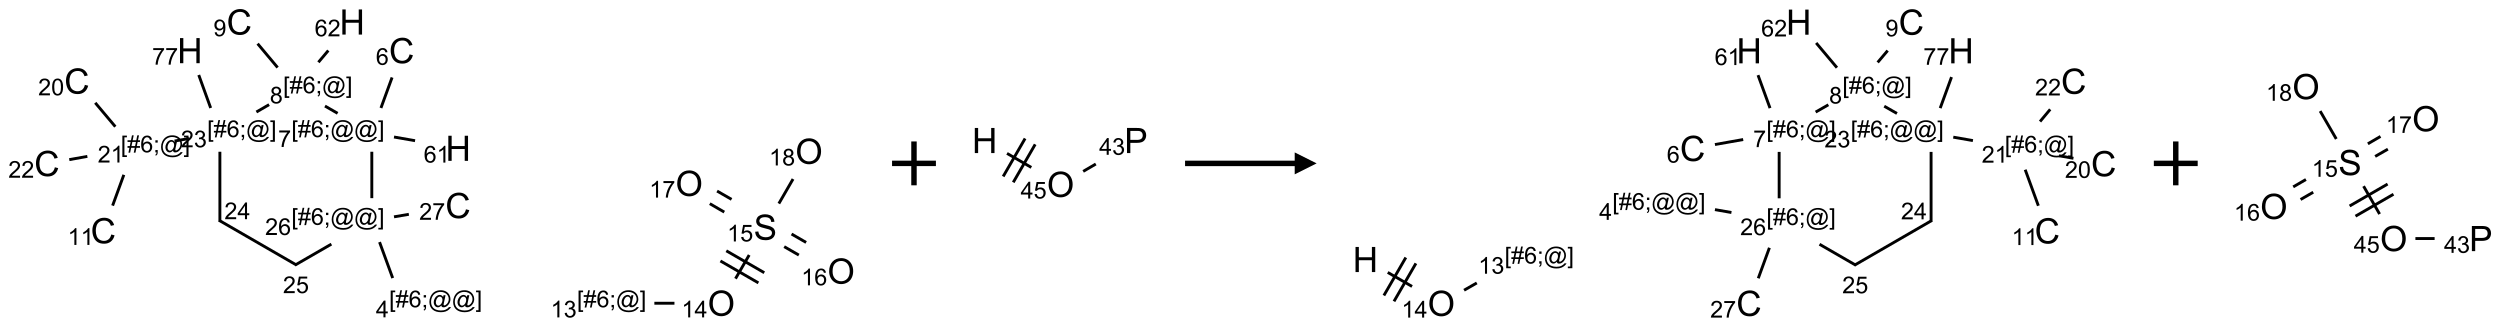 <?xml version="1.0" encoding="UTF-8"?>
<svg xmlns="http://www.w3.org/2000/svg" xmlns:xlink="http://www.w3.org/1999/xlink" width="1140" height="149" viewBox="0 0 1140 149">
<defs>
<g>
<g id="glyph-0-0">
<path d="M 2 0 L 2 -10 L 10 -10 L 10 0 Z M 2.25 -0.25 L 9.75 -0.25 L 9.75 -9.75 L 2.25 -9.75 Z M 2.25 -0.25 "/>
</g>
<g id="glyph-0-1">
<path d="M 9.406 -4.016 L 10.922 -3.633 C 10.605 -2.387 10.031 -1.438 9.207 -0.785 C 8.383 -0.133 7.371 0.195 6.18 0.195 C 4.945 0.195 3.941 -0.055 3.168 -0.559 C 2.395 -1.062 1.805 -1.789 1.402 -2.742 C 1 -3.695 0.797 -4.719 0.797 -5.812 C 0.797 -7.004 1.023 -8.047 1.48 -8.934 C 1.938 -9.82 2.586 -10.496 3.426 -10.957 C 4.266 -11.418 5.191 -11.648 6.203 -11.648 C 7.348 -11.648 8.312 -11.355 9.094 -10.773 C 9.875 -10.191 10.418 -9.371 10.727 -8.312 L 9.234 -7.961 C 8.969 -8.793 8.582 -9.402 8.078 -9.781 C 7.574 -10.16 6.938 -10.352 6.172 -10.352 C 5.293 -10.352 4.555 -10.141 3.965 -9.719 C 3.375 -9.297 2.957 -8.73 2.719 -8.02 C 2.48 -7.309 2.359 -6.574 2.359 -5.82 C 2.359 -4.848 2.5 -3.996 2.785 -3.27 C 3.07 -2.543 3.512 -2 4.109 -1.641 C 4.707 -1.281 5.355 -1.102 6.055 -1.102 C 6.902 -1.102 7.621 -1.348 8.211 -1.836 C 8.801 -2.324 9.199 -3.051 9.406 -4.016 Z M 9.406 -4.016 "/>
</g>
<g id="glyph-0-2">
<path d="M 1.281 0 L 1.281 -11.453 L 2.797 -11.453 L 2.797 -6.75 L 8.75 -6.75 L 8.75 -11.453 L 10.266 -11.453 L 10.266 0 L 8.75 0 L 8.75 -5.398 L 2.797 -5.398 L 2.797 0 Z M 1.281 0 "/>
</g>
<g id="glyph-0-3">
<path d="M 0.773 -5.578 C 0.773 -7.48 1.285 -8.969 2.305 -10.043 C 3.324 -11.117 4.645 -11.656 6.258 -11.656 C 7.316 -11.656 8.27 -11.402 9.117 -10.898 C 9.965 -10.395 10.613 -9.688 11.059 -8.785 C 11.504 -7.883 11.727 -6.855 11.727 -5.711 C 11.727 -4.551 11.492 -3.512 11.023 -2.594 C 10.555 -1.676 9.891 -0.984 9.031 -0.512 C 8.172 -0.039 7.246 0.195 6.25 0.195 C 5.172 0.195 4.207 -0.066 3.359 -0.586 C 2.512 -1.105 1.867 -1.816 1.43 -2.719 C 0.992 -3.621 0.773 -4.574 0.773 -5.578 Z M 2.336 -5.555 C 2.336 -4.176 2.707 -3.086 3.449 -2.293 C 4.191 -1.5 5.121 -1.102 6.242 -1.102 C 7.383 -1.102 8.32 -1.504 9.059 -2.305 C 9.797 -3.105 10.164 -4.246 10.164 -5.719 C 10.164 -6.652 10.008 -7.465 9.691 -8.16 C 9.375 -8.855 8.914 -9.395 8.309 -9.777 C 7.703 -10.16 7.02 -10.352 6.266 -10.352 C 5.191 -10.352 4.27 -9.984 3.496 -9.246 C 2.723 -8.508 2.336 -7.277 2.336 -5.555 Z M 2.336 -5.555 "/>
</g>
<g id="glyph-0-4">
<path d="M 0.719 -3.68 L 2.148 -3.805 C 2.215 -3.23 2.375 -2.762 2.621 -2.395 C 2.867 -2.027 3.254 -1.73 3.773 -1.504 C 4.293 -1.277 4.879 -1.164 5.531 -1.164 C 6.109 -1.164 6.621 -1.25 7.062 -1.422 C 7.504 -1.594 7.836 -1.828 8.051 -2.129 C 8.266 -2.43 8.375 -2.754 8.375 -3.109 C 8.375 -3.469 8.27 -3.781 8.062 -4.051 C 7.855 -4.32 7.512 -4.543 7.031 -4.727 C 6.723 -4.848 6.043 -5.031 4.992 -5.285 C 3.941 -5.539 3.203 -5.777 2.781 -6 C 2.234 -6.285 1.828 -6.641 1.559 -7.066 C 1.289 -7.492 1.156 -7.965 1.156 -8.492 C 1.156 -9.07 1.32 -9.609 1.648 -10.113 C 1.977 -10.617 2.457 -10.996 3.086 -11.258 C 3.715 -11.52 4.418 -11.648 5.188 -11.648 C 6.035 -11.648 6.785 -11.512 7.434 -11.238 C 8.082 -10.965 8.582 -10.562 8.93 -10.031 C 9.277 -9.5 9.465 -8.898 9.492 -8.227 L 8.039 -8.117 C 7.961 -8.84 7.695 -9.387 7.246 -9.758 C 6.797 -10.129 6.129 -10.312 5.25 -10.312 C 4.332 -10.312 3.664 -10.145 3.246 -9.809 C 2.828 -9.473 2.617 -9.066 2.617 -8.594 C 2.617 -8.184 2.766 -7.844 3.062 -7.578 C 3.355 -7.312 4.117 -7.039 5.348 -6.762 C 6.578 -6.484 7.426 -6.238 7.883 -6.031 C 8.551 -5.723 9.043 -5.336 9.359 -4.863 C 9.676 -4.391 9.836 -3.848 9.836 -3.234 C 9.836 -2.625 9.66 -2.051 9.312 -1.512 C 8.965 -0.973 8.461 -0.555 7.809 -0.254 C 7.156 0.047 6.418 0.195 5.602 0.195 C 4.566 0.195 3.695 0.043 2.996 -0.258 C 2.297 -0.559 1.746 -1.016 1.348 -1.621 C 0.949 -2.227 0.738 -2.914 0.719 -3.68 Z M 0.719 -3.68 "/>
</g>
<g id="glyph-0-5">
<path d="M 1.234 0 L 1.234 -11.453 L 5.555 -11.453 C 6.316 -11.453 6.895 -11.418 7.297 -11.344 C 7.859 -11.25 8.332 -11.07 8.711 -10.809 C 9.09 -10.547 9.398 -10.176 9.629 -9.703 C 9.859 -9.23 9.977 -8.707 9.977 -8.141 C 9.977 -7.168 9.668 -6.344 9.047 -5.668 C 8.426 -4.992 7.309 -4.656 5.688 -4.656 L 2.75 -4.656 L 2.75 0 Z M 2.75 -6.008 L 5.711 -6.008 C 6.691 -6.008 7.387 -6.191 7.797 -6.555 C 8.207 -6.918 8.414 -7.434 8.414 -8.094 C 8.414 -8.574 8.293 -8.984 8.051 -9.324 C 7.809 -9.664 7.488 -9.891 7.094 -10 C 6.84 -10.066 6.367 -10.102 5.68 -10.102 L 2.75 -10.102 Z M 2.75 -6.008 "/>
</g>
<g id="glyph-1-0">
<path d="M 1.332 0 L 1.332 -6.668 L 6.668 -6.668 L 6.668 0 Z M 1.5 -0.168 L 6.5 -0.168 L 6.5 -6.5 L 1.5 -6.5 Z M 1.5 -0.168 "/>
</g>
<g id="glyph-1-1">
<path d="M 5.309 -5.766 L 4.375 -5.691 C 4.293 -6.059 4.172 -6.328 4.02 -6.496 C 3.766 -6.762 3.453 -6.895 3.082 -6.895 C 2.785 -6.895 2.523 -6.812 2.297 -6.645 C 2 -6.43 1.77 -6.117 1.598 -5.703 C 1.43 -5.289 1.34 -4.703 1.332 -3.938 C 1.559 -4.281 1.836 -4.535 2.16 -4.703 C 2.488 -4.871 2.828 -4.953 3.188 -4.953 C 3.812 -4.953 4.344 -4.723 4.785 -4.262 C 5.223 -3.801 5.441 -3.207 5.441 -2.48 C 5.441 -2 5.34 -1.555 5.133 -1.145 C 4.926 -0.73 4.641 -0.418 4.281 -0.199 C 3.922 0.02 3.512 0.129 3.051 0.129 C 2.27 0.129 1.633 -0.156 1.141 -0.73 C 0.648 -1.305 0.402 -2.254 0.402 -3.574 C 0.402 -5.051 0.672 -6.121 1.219 -6.793 C 1.695 -7.375 2.336 -7.668 3.141 -7.668 C 3.742 -7.668 4.234 -7.5 4.617 -7.16 C 5 -6.824 5.23 -6.359 5.309 -5.766 Z M 1.48 -2.473 C 1.48 -2.152 1.547 -1.844 1.684 -1.547 C 1.82 -1.25 2.016 -1.027 2.262 -0.871 C 2.508 -0.719 2.766 -0.641 3.035 -0.641 C 3.434 -0.641 3.773 -0.801 4.059 -1.121 C 4.344 -1.441 4.484 -1.875 4.484 -2.422 C 4.484 -2.949 4.344 -3.367 4.062 -3.668 C 3.781 -3.973 3.426 -4.125 3 -4.125 C 2.578 -4.125 2.219 -3.973 1.922 -3.668 C 1.625 -3.363 1.48 -2.969 1.48 -2.473 Z M 1.48 -2.473 "/>
</g>
<g id="glyph-1-2">
<path d="M 0.723 2.121 L 0.723 -7.637 L 2.793 -7.637 L 2.793 -6.859 L 1.66 -6.859 L 1.66 1.344 L 2.793 1.344 L 2.793 2.121 Z M 0.723 2.121 "/>
</g>
<g id="glyph-1-3">
<path d="M 0.535 0.129 L 0.988 -2.09 L 0.109 -2.09 L 0.109 -2.863 L 1.145 -2.863 L 1.531 -4.754 L 0.109 -4.754 L 0.109 -5.531 L 1.688 -5.531 L 2.141 -7.766 L 2.922 -7.766 L 2.469 -5.531 L 4.109 -5.531 L 4.562 -7.766 L 5.348 -7.766 L 4.895 -5.531 L 5.797 -5.531 L 5.797 -4.754 L 4.738 -4.754 L 4.348 -2.863 L 5.797 -2.863 L 5.797 -2.09 L 4.191 -2.09 L 3.738 0.129 L 2.957 0.129 L 3.406 -2.09 L 1.77 -2.09 L 1.316 0.129 Z M 1.926 -2.863 L 3.562 -2.863 L 3.953 -4.754 L 2.312 -4.754 Z M 1.926 -2.863 "/>
</g>
<g id="glyph-1-4">
<path d="M 0.949 -4.465 L 0.949 -5.531 L 2.016 -5.531 L 2.016 -4.465 Z M 0.949 0 L 0.949 -1.066 L 2.016 -1.066 L 2.016 0 C 2.016 0.391 1.945 0.711 1.809 0.949 C 1.668 1.191 1.449 1.379 1.145 1.512 L 0.887 1.109 C 1.082 1.023 1.23 0.895 1.324 0.727 C 1.418 0.559 1.469 0.316 1.48 0 Z M 0.949 0 "/>
</g>
<g id="glyph-1-5">
<path d="M 6.047 -0.848 C 5.82 -0.59 5.57 -0.379 5.289 -0.223 C 5.008 -0.062 4.73 0.016 4.449 0.016 C 4.141 0.016 3.84 -0.074 3.547 -0.254 C 3.254 -0.434 3.02 -0.715 2.836 -1.09 C 2.652 -1.465 2.562 -1.875 2.562 -2.324 C 2.562 -2.875 2.703 -3.43 2.988 -3.98 C 3.27 -4.535 3.621 -4.953 4.043 -5.23 C 4.461 -5.508 4.871 -5.645 5.266 -5.645 C 5.566 -5.645 5.855 -5.566 6.129 -5.41 C 6.402 -5.25 6.641 -5.012 6.84 -4.688 L 7.016 -5.496 L 7.949 -5.496 L 7.199 -2 C 7.094 -1.516 7.043 -1.246 7.043 -1.191 C 7.043 -1.098 7.078 -1.02 7.148 -0.949 C 7.219 -0.883 7.305 -0.848 7.406 -0.848 C 7.59 -0.848 7.832 -0.953 8.129 -1.168 C 8.527 -1.445 8.84 -1.816 9.07 -2.285 C 9.301 -2.75 9.418 -3.234 9.418 -3.73 C 9.418 -4.309 9.27 -4.852 8.973 -5.355 C 8.676 -5.859 8.23 -6.262 7.645 -6.562 C 7.055 -6.863 6.406 -7.016 5.691 -7.016 C 4.879 -7.016 4.137 -6.824 3.465 -6.445 C 2.793 -6.066 2.273 -5.52 1.902 -4.809 C 1.535 -4.098 1.348 -3.34 1.348 -2.527 C 1.348 -1.676 1.535 -0.941 1.902 -0.328 C 2.273 0.285 2.809 0.742 3.508 1.035 C 4.207 1.328 4.984 1.473 5.832 1.473 C 6.742 1.473 7.504 1.32 8.121 1.016 C 8.734 0.711 9.195 0.34 9.5 -0.098 L 10.441 -0.098 C 10.266 0.266 9.961 0.637 9.531 1.016 C 9.102 1.395 8.59 1.695 7.996 1.914 C 7.402 2.133 6.688 2.246 5.848 2.246 C 5.078 2.246 4.367 2.145 3.715 1.949 C 3.066 1.75 2.512 1.453 2.051 1.055 C 1.594 0.656 1.25 0.199 1.016 -0.316 C 0.723 -0.973 0.578 -1.684 0.578 -2.441 C 0.578 -3.289 0.75 -4.098 1.098 -4.863 C 1.523 -5.805 2.125 -6.527 2.902 -7.027 C 3.684 -7.527 4.629 -7.777 5.738 -7.777 C 6.602 -7.777 7.375 -7.602 8.059 -7.246 C 8.746 -6.895 9.285 -6.371 9.684 -5.672 C 10.02 -5.07 10.188 -4.418 10.188 -3.715 C 10.188 -2.707 9.832 -1.812 9.125 -1.031 C 8.492 -0.328 7.801 0.02 7.051 0.02 C 6.812 0.02 6.617 -0.016 6.473 -0.09 C 6.324 -0.16 6.215 -0.266 6.145 -0.402 C 6.102 -0.488 6.066 -0.637 6.047 -0.848 Z M 3.527 -2.262 C 3.527 -1.785 3.641 -1.414 3.863 -1.152 C 4.09 -0.887 4.348 -0.754 4.641 -0.754 C 4.836 -0.754 5.039 -0.812 5.254 -0.93 C 5.469 -1.047 5.676 -1.219 5.871 -1.449 C 6.066 -1.676 6.23 -1.969 6.355 -2.32 C 6.48 -2.672 6.543 -3.027 6.543 -3.379 C 6.543 -3.852 6.426 -4.219 6.191 -4.48 C 5.957 -4.738 5.672 -4.871 5.332 -4.871 C 5.109 -4.871 4.902 -4.812 4.707 -4.699 C 4.512 -4.586 4.32 -4.406 4.137 -4.156 C 3.953 -3.906 3.805 -3.602 3.691 -3.246 C 3.582 -2.887 3.527 -2.559 3.527 -2.262 Z M 3.527 -2.262 "/>
</g>
<g id="glyph-1-6">
<path d="M 2.27 2.121 L 0.203 2.121 L 0.203 1.344 L 1.332 1.344 L 1.332 -6.859 L 0.203 -6.859 L 0.203 -7.637 L 2.27 -7.637 Z M 2.27 2.121 "/>
</g>
<g id="glyph-1-7">
<path d="M 0.504 -6.637 L 0.504 -7.535 L 5.449 -7.535 L 5.449 -6.809 C 4.961 -6.289 4.48 -5.602 4.004 -4.746 C 3.527 -3.887 3.156 -3.004 2.895 -2.098 C 2.707 -1.461 2.59 -0.762 2.535 0 L 1.574 0 C 1.582 -0.602 1.703 -1.328 1.926 -2.176 C 2.152 -3.027 2.477 -3.848 2.898 -4.637 C 3.32 -5.426 3.77 -6.094 4.246 -6.637 Z M 0.504 -6.637 "/>
</g>
<g id="glyph-1-8">
<path d="M 3.973 0 L 3.035 0 L 3.035 -5.973 C 2.809 -5.758 2.516 -5.543 2.148 -5.328 C 1.781 -5.113 1.453 -4.953 1.16 -4.844 L 1.16 -5.75 C 1.684 -5.996 2.145 -6.297 2.535 -6.645 C 2.93 -6.996 3.207 -7.336 3.371 -7.668 L 3.973 -7.668 Z M 3.973 0 "/>
</g>
<g id="glyph-1-9">
<path d="M 1.887 -4.141 C 1.496 -4.281 1.207 -4.484 1.02 -4.75 C 0.832 -5.016 0.738 -5.328 0.738 -5.699 C 0.738 -6.254 0.938 -6.719 1.34 -7.098 C 1.738 -7.477 2.27 -7.668 2.934 -7.668 C 3.598 -7.668 4.137 -7.473 4.543 -7.086 C 4.949 -6.699 5.152 -6.227 5.152 -5.672 C 5.152 -5.316 5.059 -5.008 4.871 -4.746 C 4.688 -4.484 4.406 -4.281 4.027 -4.141 C 4.496 -3.988 4.852 -3.742 5.098 -3.402 C 5.34 -3.062 5.465 -2.656 5.465 -2.184 C 5.465 -1.531 5.234 -0.98 4.77 -0.535 C 4.309 -0.09 3.703 0.129 2.949 0.129 C 2.195 0.129 1.586 -0.094 1.125 -0.539 C 0.664 -0.984 0.434 -1.543 0.434 -2.207 C 0.434 -2.703 0.559 -3.121 0.809 -3.457 C 1.062 -3.793 1.422 -4.02 1.887 -4.141 Z M 1.699 -5.73 C 1.699 -5.367 1.812 -5.074 2.047 -4.844 C 2.281 -4.613 2.582 -4.5 2.953 -4.5 C 3.312 -4.5 3.609 -4.613 3.84 -4.84 C 4.07 -5.066 4.188 -5.348 4.188 -5.676 C 4.188 -6.02 4.07 -6.309 3.832 -6.543 C 3.594 -6.777 3.297 -6.895 2.941 -6.895 C 2.586 -6.895 2.289 -6.781 2.051 -6.551 C 1.816 -6.324 1.699 -6.047 1.699 -5.73 Z M 1.395 -2.203 C 1.395 -1.938 1.461 -1.676 1.586 -1.426 C 1.711 -1.176 1.902 -0.984 2.152 -0.848 C 2.402 -0.711 2.672 -0.641 2.957 -0.641 C 3.406 -0.641 3.777 -0.785 4.066 -1.074 C 4.359 -1.363 4.504 -1.727 4.504 -2.172 C 4.504 -2.625 4.355 -2.996 4.055 -3.293 C 3.754 -3.586 3.379 -3.734 2.926 -3.734 C 2.484 -3.734 2.121 -3.59 1.832 -3.297 C 1.543 -3.004 1.395 -2.641 1.395 -2.203 Z M 1.395 -2.203 "/>
</g>
<g id="glyph-1-10">
<path d="M 5.371 -0.902 L 5.371 0 L 0.324 0 C 0.316 -0.227 0.352 -0.441 0.434 -0.652 C 0.562 -0.996 0.766 -1.332 1.051 -1.668 C 1.332 -2 1.742 -2.387 2.277 -2.824 C 3.105 -3.504 3.668 -4.043 3.957 -4.441 C 4.25 -4.84 4.395 -5.215 4.395 -5.566 C 4.395 -5.938 4.262 -6.254 3.996 -6.508 C 3.73 -6.762 3.387 -6.891 2.957 -6.891 C 2.508 -6.891 2.145 -6.754 1.875 -6.484 C 1.605 -6.215 1.469 -5.84 1.465 -5.359 L 0.5 -5.457 C 0.566 -6.176 0.812 -6.727 1.246 -7.102 C 1.676 -7.477 2.254 -7.668 2.98 -7.668 C 3.711 -7.668 4.293 -7.465 4.719 -7.059 C 5.145 -6.652 5.359 -6.148 5.359 -5.547 C 5.359 -5.242 5.297 -4.941 5.172 -4.645 C 5.047 -4.352 4.84 -4.039 4.551 -3.715 C 4.262 -3.387 3.777 -2.938 3.105 -2.371 C 2.543 -1.898 2.18 -1.578 2.02 -1.41 C 1.859 -1.242 1.73 -1.07 1.625 -0.902 Z M 5.371 -0.902 "/>
</g>
<g id="glyph-1-11">
<path d="M 0.582 -1.766 L 1.484 -1.848 C 1.562 -1.426 1.707 -1.117 1.922 -0.926 C 2.137 -0.734 2.414 -0.641 2.75 -0.641 C 3.039 -0.641 3.289 -0.707 3.508 -0.84 C 3.727 -0.973 3.902 -1.148 4.043 -1.367 C 4.18 -1.586 4.297 -1.887 4.391 -2.262 C 4.484 -2.637 4.531 -3.016 4.531 -3.406 C 4.531 -3.449 4.531 -3.512 4.527 -3.594 C 4.34 -3.297 4.082 -3.055 3.758 -2.867 C 3.434 -2.68 3.082 -2.59 2.703 -2.59 C 2.07 -2.59 1.535 -2.816 1.098 -3.277 C 0.66 -3.734 0.441 -4.34 0.441 -5.09 C 0.441 -5.863 0.672 -6.484 1.129 -6.957 C 1.586 -7.43 2.156 -7.668 2.844 -7.668 C 3.34 -7.668 3.793 -7.531 4.207 -7.266 C 4.617 -7 4.93 -6.617 5.145 -6.121 C 5.355 -5.629 5.465 -4.91 5.465 -3.973 C 5.465 -2.996 5.359 -2.223 5.145 -1.645 C 4.934 -1.066 4.617 -0.625 4.199 -0.324 C 3.781 -0.02 3.293 0.129 2.73 0.129 C 2.133 0.129 1.645 -0.035 1.266 -0.367 C 0.887 -0.699 0.66 -1.164 0.582 -1.766 Z M 4.422 -5.137 C 4.422 -5.676 4.277 -6.102 3.992 -6.418 C 3.707 -6.734 3.359 -6.891 2.957 -6.891 C 2.543 -6.891 2.18 -6.719 1.871 -6.379 C 1.562 -6.039 1.406 -5.598 1.406 -5.059 C 1.406 -4.57 1.555 -4.176 1.848 -3.871 C 2.141 -3.566 2.5 -3.418 2.934 -3.418 C 3.367 -3.418 3.723 -3.57 4.004 -3.871 C 4.281 -4.176 4.422 -4.598 4.422 -5.137 Z M 4.422 -5.137 "/>
</g>
<g id="glyph-1-12">
<path d="M 0.449 -2.016 L 1.387 -2.141 C 1.492 -1.609 1.676 -1.227 1.934 -0.992 C 2.191 -0.758 2.508 -0.641 2.879 -0.641 C 3.32 -0.641 3.695 -0.793 3.996 -1.098 C 4.301 -1.402 4.453 -1.781 4.453 -2.234 C 4.453 -2.664 4.312 -3.02 4.031 -3.301 C 3.75 -3.578 3.391 -3.719 2.957 -3.719 C 2.781 -3.719 2.562 -3.684 2.297 -3.613 L 2.402 -4.438 C 2.465 -4.43 2.516 -4.426 2.551 -4.426 C 2.949 -4.426 3.312 -4.531 3.629 -4.738 C 3.949 -4.949 4.109 -5.27 4.109 -5.703 C 4.109 -6.047 3.992 -6.332 3.762 -6.559 C 3.527 -6.785 3.227 -6.895 2.859 -6.895 C 2.496 -6.895 2.191 -6.781 1.949 -6.551 C 1.707 -6.324 1.547 -5.98 1.48 -5.52 L 0.543 -5.688 C 0.656 -6.316 0.918 -6.805 1.324 -7.148 C 1.73 -7.492 2.234 -7.668 2.84 -7.668 C 3.254 -7.668 3.641 -7.578 3.988 -7.398 C 4.34 -7.219 4.609 -6.977 4.793 -6.668 C 4.98 -6.359 5.074 -6.031 5.074 -5.684 C 5.074 -5.352 4.984 -5.051 4.809 -4.781 C 4.629 -4.512 4.367 -4.297 4.02 -4.137 C 4.473 -4.031 4.824 -3.816 5.074 -3.488 C 5.324 -3.16 5.449 -2.75 5.449 -2.254 C 5.449 -1.59 5.203 -1.023 4.719 -0.559 C 4.234 -0.098 3.617 0.137 2.875 0.137 C 2.203 0.137 1.648 -0.062 1.207 -0.465 C 0.762 -0.863 0.512 -1.379 0.449 -2.016 Z M 0.449 -2.016 "/>
</g>
<g id="glyph-1-13">
<path d="M 0.441 -3.766 C 0.441 -4.668 0.535 -5.395 0.723 -5.945 C 0.906 -6.496 1.184 -6.922 1.551 -7.219 C 1.918 -7.516 2.375 -7.668 2.934 -7.668 C 3.344 -7.668 3.703 -7.586 4.012 -7.418 C 4.32 -7.254 4.574 -7.016 4.777 -6.707 C 4.977 -6.395 5.137 -6.016 5.25 -5.57 C 5.363 -5.125 5.422 -4.523 5.422 -3.766 C 5.422 -2.871 5.328 -2.148 5.145 -1.598 C 4.961 -1.047 4.688 -0.621 4.32 -0.32 C 3.953 -0.02 3.492 0.129 2.934 0.129 C 2.195 0.129 1.617 -0.133 1.199 -0.66 C 0.695 -1.297 0.441 -2.332 0.441 -3.766 Z M 1.406 -3.766 C 1.406 -2.512 1.555 -1.68 1.848 -1.262 C 2.141 -0.848 2.5 -0.641 2.934 -0.641 C 3.363 -0.641 3.727 -0.848 4.02 -1.266 C 4.312 -1.684 4.457 -2.516 4.457 -3.766 C 4.457 -5.023 4.312 -5.859 4.02 -6.27 C 3.727 -6.684 3.359 -6.891 2.922 -6.891 C 2.492 -6.891 2.148 -6.707 1.891 -6.344 C 1.566 -5.879 1.406 -5.02 1.406 -3.766 Z M 1.406 -3.766 "/>
</g>
<g id="glyph-1-14">
<path d="M 3.449 0 L 3.449 -1.828 L 0.137 -1.828 L 0.137 -2.688 L 3.621 -7.637 L 4.387 -7.637 L 4.387 -2.688 L 5.418 -2.688 L 5.418 -1.828 L 4.387 -1.828 L 4.387 0 Z M 3.449 -2.688 L 3.449 -6.129 L 1.059 -2.688 Z M 3.449 -2.688 "/>
</g>
<g id="glyph-1-15">
<path d="M 0.441 -2 L 1.426 -2.082 C 1.5 -1.605 1.668 -1.242 1.934 -1.004 C 2.199 -0.762 2.52 -0.641 2.895 -0.641 C 3.348 -0.641 3.73 -0.812 4.043 -1.152 C 4.355 -1.492 4.512 -1.941 4.512 -2.504 C 4.512 -3.039 4.359 -3.461 4.059 -3.77 C 3.758 -4.078 3.367 -4.234 2.879 -4.234 C 2.578 -4.234 2.305 -4.164 2.062 -4.027 C 1.82 -3.891 1.629 -3.715 1.488 -3.496 L 0.609 -3.609 L 1.348 -7.531 L 5.145 -7.531 L 5.145 -6.637 L 2.098 -6.637 L 1.688 -4.582 C 2.145 -4.902 2.625 -5.062 3.129 -5.062 C 3.797 -5.062 4.359 -4.832 4.816 -4.371 C 5.277 -3.91 5.504 -3.312 5.504 -2.59 C 5.504 -1.898 5.305 -1.301 4.902 -0.797 C 4.41 -0.18 3.742 0.129 2.895 0.129 C 2.199 0.129 1.633 -0.062 1.195 -0.453 C 0.758 -0.844 0.504 -1.359 0.441 -2 Z M 0.441 -2 "/>
</g>
</g>
</defs>
<path fill="none" stroke-width="0.033" stroke-linecap="butt" stroke-linejoin="miter" stroke="rgb(0%, 0%, 0%)" stroke-opacity="1" stroke-miterlimit="10" d="M 3.933 0.632 L 3.806 0.98 " transform="matrix(40, 0, 0, 40, 21.469, 10.037)"/>
<path fill="none" stroke-width="0.033" stroke-linecap="butt" stroke-linejoin="miter" stroke="rgb(0%, 0%, 0%)" stroke-opacity="1" stroke-miterlimit="10" d="M 3.955 1.311 L 4.195 1.353 " transform="matrix(40, 0, 0, 40, 21.469, 10.037)"/>
<path fill="none" stroke-width="0.033" stroke-linecap="butt" stroke-linejoin="miter" stroke="rgb(0%, 0%, 0%)" stroke-opacity="1" stroke-miterlimit="10" d="M 3.312 1.041 L 3.168 0.958 " transform="matrix(40, 0, 0, 40, 21.469, 10.037)"/>
<path fill="none" stroke-width="0.033" stroke-linecap="butt" stroke-linejoin="miter" stroke="rgb(0%, 0%, 0%)" stroke-opacity="1" stroke-miterlimit="10" d="M 3.093 0.459 L 3.206 0.325 " transform="matrix(40, 0, 0, 40, 21.469, 10.037)"/>
<path fill="none" stroke-width="0.033" stroke-linecap="butt" stroke-linejoin="miter" stroke="rgb(0%, 0%, 0%)" stroke-opacity="1" stroke-miterlimit="10" d="M 2.628 0.519 L 2.4 0.247 " transform="matrix(40, 0, 0, 40, 21.469, 10.037)"/>
<path fill="none" stroke-width="0.033" stroke-linecap="butt" stroke-linejoin="miter" stroke="rgb(0%, 0%, 0%)" stroke-opacity="1" stroke-miterlimit="10" d="M 2.531 0.942 L 2.386 1.026 " transform="matrix(40, 0, 0, 40, 21.469, 10.037)"/>
<path fill="none" stroke-width="0.033" stroke-linecap="butt" stroke-linejoin="miter" stroke="rgb(0%, 0%, 0%)" stroke-opacity="1" stroke-miterlimit="10" d="M 1.617 1.328 L 1.453 1.357 " transform="matrix(40, 0, 0, 40, 21.469, 10.037)"/>
<path fill="none" stroke-width="0.033" stroke-linecap="butt" stroke-linejoin="miter" stroke="rgb(0%, 0%, 0%)" stroke-opacity="1" stroke-miterlimit="10" d="M 0.875 1.742 L 0.747 2.093 " transform="matrix(40, 0, 0, 40, 21.469, 10.037)"/>
<path fill="none" stroke-width="0.033" stroke-linecap="butt" stroke-linejoin="miter" stroke="rgb(0%, 0%, 0%)" stroke-opacity="1" stroke-miterlimit="10" d="M 0.778 1.193 L 0.549 0.921 " transform="matrix(40, 0, 0, 40, 21.469, 10.037)"/>
<path fill="none" stroke-width="0.033" stroke-linecap="butt" stroke-linejoin="miter" stroke="rgb(0%, 0%, 0%)" stroke-opacity="1" stroke-miterlimit="10" d="M 0.459 1.532 L 0.253 1.569 " transform="matrix(40, 0, 0, 40, 21.469, 10.037)"/>
<path fill="none" stroke-width="0.033" stroke-linecap="butt" stroke-linejoin="miter" stroke="rgb(0%, 0%, 0%)" stroke-opacity="1" stroke-miterlimit="10" d="M 1.865 0.98 L 1.729 0.604 " transform="matrix(40, 0, 0, 40, 21.469, 10.037)"/>
<path fill="none" stroke-width="0.033" stroke-linecap="butt" stroke-linejoin="miter" stroke="rgb(0%, 0%, 0%)" stroke-opacity="1" stroke-miterlimit="10" d="M 1.97 1.479 L 1.97 2.276 " transform="matrix(40, 0, 0, 40, 21.469, 10.037)"/>
<path fill="none" stroke-width="0.033" stroke-linecap="butt" stroke-linejoin="miter" stroke="rgb(0%, 0%, 0%)" stroke-opacity="1" stroke-miterlimit="10" d="M 1.961 2.261 L 2.844 2.771 " transform="matrix(40, 0, 0, 40, 21.469, 10.037)"/>
<path fill="none" stroke-width="0.033" stroke-linecap="butt" stroke-linejoin="miter" stroke="rgb(0%, 0%, 0%)" stroke-opacity="1" stroke-miterlimit="10" d="M 2.827 2.771 L 3.241 2.532 " transform="matrix(40, 0, 0, 40, 21.469, 10.037)"/>
<path fill="none" stroke-width="0.033" stroke-linecap="butt" stroke-linejoin="miter" stroke="rgb(0%, 0%, 0%)" stroke-opacity="1" stroke-miterlimit="10" d="M 3.702 2.008 L 3.702 1.479 " transform="matrix(40, 0, 0, 40, 21.469, 10.037)"/>
<path fill="none" stroke-width="0.033" stroke-linecap="butt" stroke-linejoin="miter" stroke="rgb(0%, 0%, 0%)" stroke-opacity="1" stroke-miterlimit="10" d="M 3.79 2.509 L 3.94 2.919 " transform="matrix(40, 0, 0, 40, 21.469, 10.037)"/>
<path fill="none" stroke-width="0.033" stroke-linecap="butt" stroke-linejoin="miter" stroke="rgb(0%, 0%, 0%)" stroke-opacity="1" stroke-miterlimit="10" d="M 3.955 2.221 L 4.124 2.192 " transform="matrix(40, 0, 0, 40, 21.469, 10.037)"/>
<path fill="none" stroke-width="0.033" stroke-linecap="butt" stroke-linejoin="miter" stroke="rgb(0%, 0%, 0%)" stroke-opacity="1" stroke-miterlimit="10" d="M 7.152 3.206 L 6.923 3.206 " transform="matrix(40, 0, 0, 40, 21.469, 10.037)"/>
<path fill="none" stroke-width="0.033" stroke-linecap="butt" stroke-linejoin="miter" stroke="rgb(0%, 0%, 0%)" stroke-opacity="1" stroke-miterlimit="10" d="M 7.848 2.926 L 8.004 2.656 " transform="matrix(40, 0, 0, 40, 21.469, 10.037)"/>
<path fill="none" stroke-width="0.033" stroke-linecap="butt" stroke-linejoin="miter" stroke="rgb(0%, 0%, 0%)" stroke-opacity="1" stroke-miterlimit="10" d="M 8.176 2.858 L 7.743 2.608 " transform="matrix(40, 0, 0, 40, 21.469, 10.037)"/>
<path fill="none" stroke-width="0.033" stroke-linecap="butt" stroke-linejoin="miter" stroke="rgb(0%, 0%, 0%)" stroke-opacity="1" stroke-miterlimit="10" d="M 8.109 2.974 L 7.676 2.724 " transform="matrix(40, 0, 0, 40, 21.469, 10.037)"/>
<path fill="none" stroke-width="0.033" stroke-linecap="butt" stroke-linejoin="miter" stroke="rgb(0%, 0%, 0%)" stroke-opacity="1" stroke-miterlimit="10" d="M 8.403 2.561 L 8.57 2.657 " transform="matrix(40, 0, 0, 40, 21.469, 10.037)"/>
<path fill="none" stroke-width="0.033" stroke-linecap="butt" stroke-linejoin="miter" stroke="rgb(0%, 0%, 0%)" stroke-opacity="1" stroke-miterlimit="10" d="M 8.487 2.417 L 8.653 2.513 " transform="matrix(40, 0, 0, 40, 21.469, 10.037)"/>
<path fill="none" stroke-width="0.033" stroke-linecap="butt" stroke-linejoin="miter" stroke="rgb(0%, 0%, 0%)" stroke-opacity="1" stroke-miterlimit="10" d="M 7.803 2.022 L 7.638 1.927 " transform="matrix(40, 0, 0, 40, 21.469, 10.037)"/>
<path fill="none" stroke-width="0.033" stroke-linecap="butt" stroke-linejoin="miter" stroke="rgb(0%, 0%, 0%)" stroke-opacity="1" stroke-miterlimit="10" d="M 7.72 2.167 L 7.555 2.071 " transform="matrix(40, 0, 0, 40, 21.469, 10.037)"/>
<path fill="none" stroke-width="0.033" stroke-linecap="butt" stroke-linejoin="miter" stroke="rgb(0%, 0%, 0%)" stroke-opacity="1" stroke-miterlimit="10" d="M 8.342 2.07 L 8.504 1.79 " transform="matrix(40, 0, 0, 40, 21.469, 10.037)"/>
<g fill="rgb(0%, 0%, 0%)" fill-opacity="1">
<use xlink:href="#glyph-0-1" x="177.359" y="28.82"/>
</g>
<g fill="rgb(0%, 0%, 0%)" fill-opacity="1">
<use xlink:href="#glyph-1-1" x="171.379" y="29.57"/>
</g>
<g fill="rgb(0%, 0%, 0%)" fill-opacity="1">
<use xlink:href="#glyph-1-2" x="132.879" y="62.531"/>
<use xlink:href="#glyph-1-3" x="135.842" y="62.531"/>
<use xlink:href="#glyph-1-1" x="141.775" y="62.531"/>
<use xlink:href="#glyph-1-4" x="147.707" y="62.531"/>
<use xlink:href="#glyph-1-5" x="150.671" y="62.531"/>
<use xlink:href="#glyph-1-5" x="161.499" y="62.531"/>
<use xlink:href="#glyph-1-6" x="172.327" y="62.531"/>
</g>
<g fill="rgb(0%, 0%, 0%)" fill-opacity="1">
<use xlink:href="#glyph-1-7" x="126.82" y="67.031"/>
</g>
<g fill="rgb(0%, 0%, 0%)" fill-opacity="1">
<use xlink:href="#glyph-0-2" x="203.156" y="73.352"/>
</g>
<g fill="rgb(0%, 0%, 0%)" fill-opacity="1">
<use xlink:href="#glyph-1-1" x="193.195" y="74.145"/>
<use xlink:href="#glyph-1-8" x="199.128" y="74.145"/>
</g>
<g fill="rgb(0%, 0%, 0%)" fill-opacity="1">
<use xlink:href="#glyph-1-2" x="129.105" y="42.531"/>
<use xlink:href="#glyph-1-3" x="132.069" y="42.531"/>
<use xlink:href="#glyph-1-1" x="138.001" y="42.531"/>
<use xlink:href="#glyph-1-4" x="143.934" y="42.531"/>
<use xlink:href="#glyph-1-5" x="146.897" y="42.531"/>
<use xlink:href="#glyph-1-6" x="157.725" y="42.531"/>
</g>
<g fill="rgb(0%, 0%, 0%)" fill-opacity="1">
<use xlink:href="#glyph-1-9" x="123.035" y="47.16"/>
</g>
<g fill="rgb(0%, 0%, 0%)" fill-opacity="1">
<use xlink:href="#glyph-0-2" x="154.832" y="15.766"/>
</g>
<g fill="rgb(0%, 0%, 0%)" fill-opacity="1">
<use xlink:href="#glyph-1-1" x="143.477" y="16.559"/>
<use xlink:href="#glyph-1-10" x="149.409" y="16.559"/>
</g>
<g fill="rgb(0%, 0%, 0%)" fill-opacity="1">
<use xlink:href="#glyph-0-1" x="103.324" y="15.766"/>
</g>
<g fill="rgb(0%, 0%, 0%)" fill-opacity="1">
<use xlink:href="#glyph-1-11" x="97.32" y="16.52"/>
</g>
<g fill="rgb(0%, 0%, 0%)" fill-opacity="1">
<use xlink:href="#glyph-1-2" x="94.465" y="62.531"/>
<use xlink:href="#glyph-1-3" x="97.428" y="62.531"/>
<use xlink:href="#glyph-1-1" x="103.361" y="62.531"/>
<use xlink:href="#glyph-1-4" x="109.293" y="62.531"/>
<use xlink:href="#glyph-1-5" x="112.257" y="62.531"/>
<use xlink:href="#glyph-1-6" x="123.085" y="62.531"/>
</g>
<g fill="rgb(0%, 0%, 0%)" fill-opacity="1">
<use xlink:href="#glyph-1-10" x="82.477" y="67.16"/>
<use xlink:href="#glyph-1-12" x="88.409" y="67.16"/>
</g>
<g fill="rgb(0%, 0%, 0%)" fill-opacity="1">
<use xlink:href="#glyph-1-2" x="55.074" y="69.477"/>
<use xlink:href="#glyph-1-3" x="58.038" y="69.477"/>
<use xlink:href="#glyph-1-1" x="63.97" y="69.477"/>
<use xlink:href="#glyph-1-4" x="69.902" y="69.477"/>
<use xlink:href="#glyph-1-5" x="72.866" y="69.477"/>
<use xlink:href="#glyph-1-6" x="83.694" y="69.477"/>
</g>
<g fill="rgb(0%, 0%, 0%)" fill-opacity="1">
<use xlink:href="#glyph-1-10" x="44.559" y="74.105"/>
<use xlink:href="#glyph-1-8" x="50.491" y="74.105"/>
</g>
<g fill="rgb(0%, 0%, 0%)" fill-opacity="1">
<use xlink:href="#glyph-0-1" x="41.32" y="110.941"/>
</g>
<g fill="rgb(0%, 0%, 0%)" fill-opacity="1">
<use xlink:href="#glyph-1-8" x="30.875" y="111.691"/>
<use xlink:href="#glyph-1-8" x="36.807" y="111.691"/>
</g>
<g fill="rgb(0%, 0%, 0%)" fill-opacity="1">
<use xlink:href="#glyph-0-1" x="29.293" y="42.711"/>
</g>
<g fill="rgb(0%, 0%, 0%)" fill-opacity="1">
<use xlink:href="#glyph-1-10" x="17.402" y="43.465"/>
<use xlink:href="#glyph-1-13" x="23.335" y="43.465"/>
</g>
<g fill="rgb(0%, 0%, 0%)" fill-opacity="1">
<use xlink:href="#glyph-0-1" x="15.609" y="80.297"/>
</g>
<g fill="rgb(0%, 0%, 0%)" fill-opacity="1">
<use xlink:href="#glyph-1-10" x="3.773" y="81.051"/>
<use xlink:href="#glyph-1-10" x="9.706" y="81.051"/>
</g>
<g fill="rgb(0%, 0%, 0%)" fill-opacity="1">
<use xlink:href="#glyph-0-2" x="80.801" y="28.82"/>
</g>
<g fill="rgb(0%, 0%, 0%)" fill-opacity="1">
<use xlink:href="#glyph-1-7" x="69.367" y="29.48"/>
<use xlink:href="#glyph-1-7" x="75.299" y="29.48"/>
</g>
<g fill="rgb(0%, 0%, 0%)" fill-opacity="1">
<use xlink:href="#glyph-1-10" x="102.324" y="99.949"/>
<use xlink:href="#glyph-1-14" x="108.257" y="99.949"/>
</g>
<g fill="rgb(0%, 0%, 0%)" fill-opacity="1">
<use xlink:href="#glyph-1-10" x="129.02" y="133.66"/>
<use xlink:href="#glyph-1-15" x="134.952" y="133.66"/>
</g>
<g fill="rgb(0%, 0%, 0%)" fill-opacity="1">
<use xlink:href="#glyph-1-2" x="132.879" y="102.531"/>
<use xlink:href="#glyph-1-3" x="135.842" y="102.531"/>
<use xlink:href="#glyph-1-1" x="141.775" y="102.531"/>
<use xlink:href="#glyph-1-4" x="147.707" y="102.531"/>
<use xlink:href="#glyph-1-5" x="150.671" y="102.531"/>
<use xlink:href="#glyph-1-5" x="161.499" y="102.531"/>
<use xlink:href="#glyph-1-6" x="172.327" y="102.531"/>
</g>
<g fill="rgb(0%, 0%, 0%)" fill-opacity="1">
<use xlink:href="#glyph-1-10" x="120.895" y="107.16"/>
<use xlink:href="#glyph-1-1" x="126.827" y="107.16"/>
</g>
<g fill="rgb(0%, 0%, 0%)" fill-opacity="1">
<use xlink:href="#glyph-1-2" x="177.43" y="140.121"/>
<use xlink:href="#glyph-1-3" x="180.393" y="140.121"/>
<use xlink:href="#glyph-1-1" x="186.326" y="140.121"/>
<use xlink:href="#glyph-1-4" x="192.258" y="140.121"/>
<use xlink:href="#glyph-1-5" x="195.221" y="140.121"/>
<use xlink:href="#glyph-1-5" x="206.049" y="140.121"/>
<use xlink:href="#glyph-1-6" x="216.878" y="140.121"/>
</g>
<g fill="rgb(0%, 0%, 0%)" fill-opacity="1">
<use xlink:href="#glyph-1-14" x="171.402" y="144.715"/>
</g>
<g fill="rgb(0%, 0%, 0%)" fill-opacity="1">
<use xlink:href="#glyph-0-1" x="203.07" y="99.461"/>
</g>
<g fill="rgb(0%, 0%, 0%)" fill-opacity="1">
<use xlink:href="#glyph-1-10" x="191.152" y="100.215"/>
<use xlink:href="#glyph-1-7" x="197.085" y="100.215"/>
</g>
<g fill="rgb(0%, 0%, 0%)" fill-opacity="1">
<use xlink:href="#glyph-0-3" x="322.68" y="144"/>
</g>
<g fill="rgb(0%, 0%, 0%)" fill-opacity="1">
<use xlink:href="#glyph-1-8" x="310.766" y="144.746"/>
<use xlink:href="#glyph-1-14" x="316.698" y="144.746"/>
</g>
<g fill="rgb(0%, 0%, 0%)" fill-opacity="1">
<use xlink:href="#glyph-1-2" x="263.098" y="140.121"/>
<use xlink:href="#glyph-1-3" x="266.061" y="140.121"/>
<use xlink:href="#glyph-1-1" x="271.993" y="140.121"/>
<use xlink:href="#glyph-1-4" x="277.926" y="140.121"/>
<use xlink:href="#glyph-1-5" x="280.889" y="140.121"/>
<use xlink:href="#glyph-1-6" x="291.717" y="140.121"/>
</g>
<g fill="rgb(0%, 0%, 0%)" fill-opacity="1">
<use xlink:href="#glyph-1-8" x="251.109" y="144.746"/>
<use xlink:href="#glyph-1-12" x="257.042" y="144.746"/>
</g>
<g fill="rgb(0%, 0%, 0%)" fill-opacity="1">
<use xlink:href="#glyph-0-4" x="343.652" y="109.352"/>
</g>
<g fill="rgb(0%, 0%, 0%)" fill-opacity="1">
<use xlink:href="#glyph-1-8" x="331.598" y="110.105"/>
<use xlink:href="#glyph-1-15" x="337.53" y="110.105"/>
</g>
<g fill="rgb(0%, 0%, 0%)" fill-opacity="1">
<use xlink:href="#glyph-0-3" x="377.32" y="129.355"/>
</g>
<g fill="rgb(0%, 0%, 0%)" fill-opacity="1">
<use xlink:href="#glyph-1-8" x="365.383" y="130.105"/>
<use xlink:href="#glyph-1-1" x="371.315" y="130.105"/>
</g>
<g fill="rgb(0%, 0%, 0%)" fill-opacity="1">
<use xlink:href="#glyph-0-3" x="308.039" y="89.355"/>
</g>
<g fill="rgb(0%, 0%, 0%)" fill-opacity="1">
<use xlink:href="#glyph-1-8" x="296.094" y="90.105"/>
<use xlink:href="#glyph-1-7" x="302.026" y="90.105"/>
</g>
<g fill="rgb(0%, 0%, 0%)" fill-opacity="1">
<use xlink:href="#glyph-0-3" x="362.68" y="74.715"/>
</g>
<g fill="rgb(0%, 0%, 0%)" fill-opacity="1">
<use xlink:href="#glyph-1-8" x="350.719" y="75.465"/>
<use xlink:href="#glyph-1-9" x="356.651" y="75.465"/>
</g>
<path fill="none" stroke-width="0.062" stroke-linecap="butt" stroke-linejoin="miter" stroke="rgb(0%, 0%, 0%)" stroke-opacity="1" stroke-miterlimit="10" d="M -0 0 L 0.5 0 M 0.25 -0.25 L 0.25 0.25 " transform="matrix(40, 0, 0, 40, 406.777, 74.5)"/>
<path fill="none" stroke-width="0.033" stroke-linecap="butt" stroke-linejoin="miter" stroke="rgb(0%, 0%, 0%)" stroke-opacity="1" stroke-miterlimit="10" d="M 0.255 0.147 L 0.532 0.307 " transform="matrix(40, 0, 0, 40, 449.004, 64.074)"/>
<path fill="none" stroke-width="0.033" stroke-linecap="butt" stroke-linejoin="miter" stroke="rgb(0%, 0%, 0%)" stroke-opacity="1" stroke-miterlimit="10" d="M 0.326 0.477 L 0.576 0.044 " transform="matrix(40, 0, 0, 40, 449.004, 64.074)"/>
<path fill="none" stroke-width="0.033" stroke-linecap="butt" stroke-linejoin="miter" stroke="rgb(0%, 0%, 0%)" stroke-opacity="1" stroke-miterlimit="10" d="M 0.211 0.41 L 0.461 -0.023 " transform="matrix(40, 0, 0, 40, 449.004, 64.074)"/>
<path fill="none" stroke-width="0.033" stroke-linecap="butt" stroke-linejoin="miter" stroke="rgb(0%, 0%, 0%)" stroke-opacity="1" stroke-miterlimit="10" d="M 1.123 0.352 L 1.267 0.268 " transform="matrix(40, 0, 0, 40, 449.004, 64.074)"/>
<g fill="rgb(0%, 0%, 0%)" fill-opacity="1">
<use xlink:href="#glyph-0-2" x="443.23" y="69.801"/>
</g>
<g fill="rgb(0%, 0%, 0%)" fill-opacity="1">
<use xlink:href="#glyph-0-3" x="477.395" y="89.805"/>
</g>
<g fill="rgb(0%, 0%, 0%)" fill-opacity="1">
<use xlink:href="#glyph-1-14" x="465.398" y="90.523"/>
<use xlink:href="#glyph-1-15" x="471.331" y="90.523"/>
</g>
<g fill="rgb(0%, 0%, 0%)" fill-opacity="1">
<use xlink:href="#glyph-0-5" x="512.68" y="69.801"/>
</g>
<g fill="rgb(0%, 0%, 0%)" fill-opacity="1">
<use xlink:href="#glyph-1-14" x="501.199" y="70.594"/>
<use xlink:href="#glyph-1-12" x="507.132" y="70.594"/>
</g>
<path fill-rule="nonzero" fill="rgb(0%, 0%, 0%)" fill-opacity="1" d="M 540.387 75.75 L 590.387 75.75 L 590.387 79.5 L 600.387 74.5 L 590.387 69.5 L 590.387 73.25 L 540.387 73.25 "/>
<path fill="none" stroke-width="0.033" stroke-linecap="butt" stroke-linejoin="miter" stroke="rgb(0%, 0%, 0%)" stroke-opacity="1" stroke-miterlimit="10" d="M 0.255 2.853 L 0.532 3.013 " transform="matrix(40, 0, 0, 40, 622.613, 10.105)"/>
<path fill="none" stroke-width="0.033" stroke-linecap="butt" stroke-linejoin="miter" stroke="rgb(0%, 0%, 0%)" stroke-opacity="1" stroke-miterlimit="10" d="M 0.326 3.183 L 0.576 2.75 " transform="matrix(40, 0, 0, 40, 622.613, 10.105)"/>
<path fill="none" stroke-width="0.033" stroke-linecap="butt" stroke-linejoin="miter" stroke="rgb(0%, 0%, 0%)" stroke-opacity="1" stroke-miterlimit="10" d="M 0.211 3.116 L 0.461 2.683 " transform="matrix(40, 0, 0, 40, 622.613, 10.105)"/>
<path fill="none" stroke-width="0.033" stroke-linecap="butt" stroke-linejoin="miter" stroke="rgb(0%, 0%, 0%)" stroke-opacity="1" stroke-miterlimit="10" d="M 1.125 3.056 L 1.27 2.973 " transform="matrix(40, 0, 0, 40, 622.613, 10.105)"/>
<path fill="none" stroke-width="0.033" stroke-linecap="butt" stroke-linejoin="miter" stroke="rgb(0%, 0%, 0%)" stroke-opacity="1" stroke-miterlimit="10" d="M 7.672 2.093 L 7.522 1.682 " transform="matrix(40, 0, 0, 40, 622.613, 10.105)"/>
<path fill="none" stroke-width="0.033" stroke-linecap="butt" stroke-linejoin="miter" stroke="rgb(0%, 0%, 0%)" stroke-opacity="1" stroke-miterlimit="10" d="M 6.926 1.35 L 6.702 1.311 " transform="matrix(40, 0, 0, 40, 622.613, 10.105)"/>
<path fill="none" stroke-width="0.033" stroke-linecap="butt" stroke-linejoin="miter" stroke="rgb(0%, 0%, 0%)" stroke-opacity="1" stroke-miterlimit="10" d="M 6.06 1.041 L 5.915 0.958 " transform="matrix(40, 0, 0, 40, 622.613, 10.105)"/>
<path fill="none" stroke-width="0.033" stroke-linecap="butt" stroke-linejoin="miter" stroke="rgb(0%, 0%, 0%)" stroke-opacity="1" stroke-miterlimit="10" d="M 5.84 0.459 L 5.954 0.324 " transform="matrix(40, 0, 0, 40, 622.613, 10.105)"/>
<path fill="none" stroke-width="0.033" stroke-linecap="butt" stroke-linejoin="miter" stroke="rgb(0%, 0%, 0%)" stroke-opacity="1" stroke-miterlimit="10" d="M 5.376 0.519 L 5.139 0.237 " transform="matrix(40, 0, 0, 40, 622.613, 10.105)"/>
<path fill="none" stroke-width="0.033" stroke-linecap="butt" stroke-linejoin="miter" stroke="rgb(0%, 0%, 0%)" stroke-opacity="1" stroke-miterlimit="10" d="M 5.278 0.942 L 5.133 1.025 " transform="matrix(40, 0, 0, 40, 622.613, 10.105)"/>
<path fill="none" stroke-width="0.033" stroke-linecap="butt" stroke-linejoin="miter" stroke="rgb(0%, 0%, 0%)" stroke-opacity="1" stroke-miterlimit="10" d="M 4.613 0.98 L 4.476 0.604 " transform="matrix(40, 0, 0, 40, 622.613, 10.105)"/>
<path fill="none" stroke-width="0.033" stroke-linecap="butt" stroke-linejoin="miter" stroke="rgb(0%, 0%, 0%)" stroke-opacity="1" stroke-miterlimit="10" d="M 4.307 1.338 L 3.985 1.395 " transform="matrix(40, 0, 0, 40, 622.613, 10.105)"/>
<path fill="none" stroke-width="0.033" stroke-linecap="butt" stroke-linejoin="miter" stroke="rgb(0%, 0%, 0%)" stroke-opacity="1" stroke-miterlimit="10" d="M 4.717 1.479 L 4.717 2.008 " transform="matrix(40, 0, 0, 40, 622.613, 10.105)"/>
<path fill="none" stroke-width="0.033" stroke-linecap="butt" stroke-linejoin="miter" stroke="rgb(0%, 0%, 0%)" stroke-opacity="1" stroke-miterlimit="10" d="M 4.173 2.17 L 3.985 2.137 " transform="matrix(40, 0, 0, 40, 622.613, 10.105)"/>
<path fill="none" stroke-width="0.033" stroke-linecap="butt" stroke-linejoin="miter" stroke="rgb(0%, 0%, 0%)" stroke-opacity="1" stroke-miterlimit="10" d="M 4.606 2.572 L 4.479 2.92 " transform="matrix(40, 0, 0, 40, 622.613, 10.105)"/>
<path fill="none" stroke-width="0.033" stroke-linecap="butt" stroke-linejoin="miter" stroke="rgb(0%, 0%, 0%)" stroke-opacity="1" stroke-miterlimit="10" d="M 5.177 2.532 L 5.591 2.771 " transform="matrix(40, 0, 0, 40, 622.613, 10.105)"/>
<path fill="none" stroke-width="0.033" stroke-linecap="butt" stroke-linejoin="miter" stroke="rgb(0%, 0%, 0%)" stroke-opacity="1" stroke-miterlimit="10" d="M 5.575 2.771 L 6.457 2.261 " transform="matrix(40, 0, 0, 40, 622.613, 10.105)"/>
<path fill="none" stroke-width="0.033" stroke-linecap="butt" stroke-linejoin="miter" stroke="rgb(0%, 0%, 0%)" stroke-opacity="1" stroke-miterlimit="10" d="M 6.449 2.276 L 6.449 1.479 " transform="matrix(40, 0, 0, 40, 622.613, 10.105)"/>
<path fill="none" stroke-width="0.033" stroke-linecap="butt" stroke-linejoin="miter" stroke="rgb(0%, 0%, 0%)" stroke-opacity="1" stroke-miterlimit="10" d="M 6.553 0.98 L 6.682 0.626 " transform="matrix(40, 0, 0, 40, 622.613, 10.105)"/>
<path fill="none" stroke-width="0.033" stroke-linecap="butt" stroke-linejoin="miter" stroke="rgb(0%, 0%, 0%)" stroke-opacity="1" stroke-miterlimit="10" d="M 7.691 1.133 L 7.807 0.994 " transform="matrix(40, 0, 0, 40, 622.613, 10.105)"/>
<path fill="none" stroke-width="0.033" stroke-linecap="butt" stroke-linejoin="miter" stroke="rgb(0%, 0%, 0%)" stroke-opacity="1" stroke-miterlimit="10" d="M 7.907 1.523 L 8.072 1.552 " transform="matrix(40, 0, 0, 40, 622.613, 10.105)"/>
<g fill="rgb(0%, 0%, 0%)" fill-opacity="1">
<use xlink:href="#glyph-0-2" x="616.84" y="124.062"/>
</g>
<g fill="rgb(0%, 0%, 0%)" fill-opacity="1">
<use xlink:href="#glyph-0-3" x="651.004" y="144.066"/>
</g>
<g fill="rgb(0%, 0%, 0%)" fill-opacity="1">
<use xlink:href="#glyph-1-8" x="639.094" y="144.816"/>
<use xlink:href="#glyph-1-14" x="645.026" y="144.816"/>
</g>
<g fill="rgb(0%, 0%, 0%)" fill-opacity="1">
<use xlink:href="#glyph-1-2" x="686.105" y="120.188"/>
<use xlink:href="#glyph-1-3" x="689.069" y="120.188"/>
<use xlink:href="#glyph-1-1" x="695.001" y="120.188"/>
<use xlink:href="#glyph-1-4" x="700.934" y="120.188"/>
<use xlink:href="#glyph-1-5" x="703.897" y="120.188"/>
<use xlink:href="#glyph-1-6" x="714.725" y="120.188"/>
</g>
<g fill="rgb(0%, 0%, 0%)" fill-opacity="1">
<use xlink:href="#glyph-1-8" x="674.117" y="124.816"/>
<use xlink:href="#glyph-1-12" x="680.049" y="124.816"/>
</g>
<g fill="rgb(0%, 0%, 0%)" fill-opacity="1">
<use xlink:href="#glyph-0-1" x="927.785" y="111.008"/>
</g>
<g fill="rgb(0%, 0%, 0%)" fill-opacity="1">
<use xlink:href="#glyph-1-8" x="917.34" y="111.762"/>
<use xlink:href="#glyph-1-8" x="923.272" y="111.762"/>
</g>
<g fill="rgb(0%, 0%, 0%)" fill-opacity="1">
<use xlink:href="#glyph-1-2" x="914.176" y="69.547"/>
<use xlink:href="#glyph-1-3" x="917.139" y="69.547"/>
<use xlink:href="#glyph-1-1" x="923.072" y="69.547"/>
<use xlink:href="#glyph-1-4" x="929.004" y="69.547"/>
<use xlink:href="#glyph-1-5" x="931.967" y="69.547"/>
<use xlink:href="#glyph-1-6" x="942.796" y="69.547"/>
</g>
<g fill="rgb(0%, 0%, 0%)" fill-opacity="1">
<use xlink:href="#glyph-1-10" x="903.66" y="74.176"/>
<use xlink:href="#glyph-1-8" x="909.592" y="74.176"/>
</g>
<g fill="rgb(0%, 0%, 0%)" fill-opacity="1">
<use xlink:href="#glyph-1-2" x="843.91" y="62.602"/>
<use xlink:href="#glyph-1-3" x="846.874" y="62.602"/>
<use xlink:href="#glyph-1-1" x="852.806" y="62.602"/>
<use xlink:href="#glyph-1-4" x="858.738" y="62.602"/>
<use xlink:href="#glyph-1-5" x="861.702" y="62.602"/>
<use xlink:href="#glyph-1-5" x="872.53" y="62.602"/>
<use xlink:href="#glyph-1-6" x="883.358" y="62.602"/>
</g>
<g fill="rgb(0%, 0%, 0%)" fill-opacity="1">
<use xlink:href="#glyph-1-10" x="831.926" y="67.227"/>
<use xlink:href="#glyph-1-12" x="837.858" y="67.227"/>
</g>
<g fill="rgb(0%, 0%, 0%)" fill-opacity="1">
<use xlink:href="#glyph-1-2" x="840.141" y="42.602"/>
<use xlink:href="#glyph-1-3" x="843.104" y="42.602"/>
<use xlink:href="#glyph-1-1" x="849.036" y="42.602"/>
<use xlink:href="#glyph-1-4" x="854.969" y="42.602"/>
<use xlink:href="#glyph-1-5" x="857.932" y="42.602"/>
<use xlink:href="#glyph-1-6" x="868.76" y="42.602"/>
</g>
<g fill="rgb(0%, 0%, 0%)" fill-opacity="1">
<use xlink:href="#glyph-1-9" x="834.07" y="47.227"/>
</g>
<g fill="rgb(0%, 0%, 0%)" fill-opacity="1">
<use xlink:href="#glyph-0-1" x="865.781" y="15.832"/>
</g>
<g fill="rgb(0%, 0%, 0%)" fill-opacity="1">
<use xlink:href="#glyph-1-11" x="859.777" y="16.586"/>
</g>
<g fill="rgb(0%, 0%, 0%)" fill-opacity="1">
<use xlink:href="#glyph-0-2" x="814.445" y="15.832"/>
</g>
<g fill="rgb(0%, 0%, 0%)" fill-opacity="1">
<use xlink:href="#glyph-1-1" x="803.09" y="16.625"/>
<use xlink:href="#glyph-1-10" x="809.022" y="16.625"/>
</g>
<g fill="rgb(0%, 0%, 0%)" fill-opacity="1">
<use xlink:href="#glyph-1-2" x="805.5" y="62.602"/>
<use xlink:href="#glyph-1-3" x="808.464" y="62.602"/>
<use xlink:href="#glyph-1-1" x="814.396" y="62.602"/>
<use xlink:href="#glyph-1-4" x="820.328" y="62.602"/>
<use xlink:href="#glyph-1-5" x="823.292" y="62.602"/>
<use xlink:href="#glyph-1-6" x="834.12" y="62.602"/>
</g>
<g fill="rgb(0%, 0%, 0%)" fill-opacity="1">
<use xlink:href="#glyph-1-7" x="799.441" y="67.098"/>
</g>
<g fill="rgb(0%, 0%, 0%)" fill-opacity="1">
<use xlink:href="#glyph-0-2" x="791.836" y="28.887"/>
</g>
<g fill="rgb(0%, 0%, 0%)" fill-opacity="1">
<use xlink:href="#glyph-1-1" x="781.875" y="29.68"/>
<use xlink:href="#glyph-1-8" x="787.807" y="29.68"/>
</g>
<g fill="rgb(0%, 0%, 0%)" fill-opacity="1">
<use xlink:href="#glyph-0-1" x="766.035" y="73.422"/>
</g>
<g fill="rgb(0%, 0%, 0%)" fill-opacity="1">
<use xlink:href="#glyph-1-1" x="760.055" y="74.176"/>
</g>
<g fill="rgb(0%, 0%, 0%)" fill-opacity="1">
<use xlink:href="#glyph-1-2" x="805.5" y="102.602"/>
<use xlink:href="#glyph-1-3" x="808.464" y="102.602"/>
<use xlink:href="#glyph-1-1" x="814.396" y="102.602"/>
<use xlink:href="#glyph-1-4" x="820.328" y="102.602"/>
<use xlink:href="#glyph-1-5" x="823.292" y="102.602"/>
<use xlink:href="#glyph-1-6" x="834.12" y="102.602"/>
</g>
<g fill="rgb(0%, 0%, 0%)" fill-opacity="1">
<use xlink:href="#glyph-1-10" x="793.52" y="107.227"/>
<use xlink:href="#glyph-1-1" x="799.452" y="107.227"/>
</g>
<g fill="rgb(0%, 0%, 0%)" fill-opacity="1">
<use xlink:href="#glyph-1-2" x="735.238" y="95.652"/>
<use xlink:href="#glyph-1-3" x="738.202" y="95.652"/>
<use xlink:href="#glyph-1-1" x="744.134" y="95.652"/>
<use xlink:href="#glyph-1-4" x="750.066" y="95.652"/>
<use xlink:href="#glyph-1-5" x="753.03" y="95.652"/>
<use xlink:href="#glyph-1-5" x="763.858" y="95.652"/>
<use xlink:href="#glyph-1-6" x="774.686" y="95.652"/>
</g>
<g fill="rgb(0%, 0%, 0%)" fill-opacity="1">
<use xlink:href="#glyph-1-14" x="729.211" y="100.25"/>
</g>
<g fill="rgb(0%, 0%, 0%)" fill-opacity="1">
<use xlink:href="#glyph-0-1" x="791.75" y="144.062"/>
</g>
<g fill="rgb(0%, 0%, 0%)" fill-opacity="1">
<use xlink:href="#glyph-1-10" x="779.832" y="144.816"/>
<use xlink:href="#glyph-1-7" x="785.764" y="144.816"/>
</g>
<g fill="rgb(0%, 0%, 0%)" fill-opacity="1">
<use xlink:href="#glyph-1-10" x="840.055" y="133.727"/>
<use xlink:href="#glyph-1-15" x="845.987" y="133.727"/>
</g>
<g fill="rgb(0%, 0%, 0%)" fill-opacity="1">
<use xlink:href="#glyph-1-10" x="866.84" y="100.02"/>
<use xlink:href="#glyph-1-14" x="872.772" y="100.02"/>
</g>
<g fill="rgb(0%, 0%, 0%)" fill-opacity="1">
<use xlink:href="#glyph-0-2" x="888.477" y="28.887"/>
</g>
<g fill="rgb(0%, 0%, 0%)" fill-opacity="1">
<use xlink:href="#glyph-1-7" x="877.043" y="29.551"/>
<use xlink:href="#glyph-1-7" x="882.975" y="29.551"/>
</g>
<g fill="rgb(0%, 0%, 0%)" fill-opacity="1">
<use xlink:href="#glyph-0-1" x="939.816" y="42.777"/>
</g>
<g fill="rgb(0%, 0%, 0%)" fill-opacity="1">
<use xlink:href="#glyph-1-10" x="927.977" y="43.531"/>
<use xlink:href="#glyph-1-10" x="933.909" y="43.531"/>
</g>
<g fill="rgb(0%, 0%, 0%)" fill-opacity="1">
<use xlink:href="#glyph-0-1" x="953.496" y="80.367"/>
</g>
<g fill="rgb(0%, 0%, 0%)" fill-opacity="1">
<use xlink:href="#glyph-1-10" x="941.605" y="81.121"/>
<use xlink:href="#glyph-1-13" x="947.538" y="81.121"/>
</g>
<path fill="none" stroke-width="0.062" stroke-linecap="butt" stroke-linejoin="miter" stroke="rgb(0%, 0%, 0%)" stroke-opacity="1" stroke-miterlimit="10" d="M -0 0 L 0.5 0 M 0.25 -0.25 L 0.25 0.25 " transform="matrix(40, 0, 0, 40, 982.148, 74.5)"/>
<path fill="none" stroke-width="0.033" stroke-linecap="butt" stroke-linejoin="miter" stroke="rgb(0%, 0%, 0%)" stroke-opacity="1" stroke-miterlimit="10" d="M 0.365 1.059 L 0.22 1.143 " transform="matrix(40, 0, 0, 40, 1036.906, 39.494)"/>
<path fill="none" stroke-width="0.033" stroke-linecap="butt" stroke-linejoin="miter" stroke="rgb(0%, 0%, 0%)" stroke-opacity="1" stroke-miterlimit="10" d="M 0.448 1.204 L 0.304 1.287 " transform="matrix(40, 0, 0, 40, 1036.906, 39.494)"/>
<path fill="none" stroke-width="0.033" stroke-linecap="butt" stroke-linejoin="miter" stroke="rgb(0%, 0%, 0%)" stroke-opacity="1" stroke-miterlimit="10" d="M 1.154 0.796 L 1.299 0.713 " transform="matrix(40, 0, 0, 40, 1036.906, 39.494)"/>
<path fill="none" stroke-width="0.033" stroke-linecap="butt" stroke-linejoin="miter" stroke="rgb(0%, 0%, 0%)" stroke-opacity="1" stroke-miterlimit="10" d="M 1.071 0.652 L 1.215 0.568 " transform="matrix(40, 0, 0, 40, 1036.906, 39.494)"/>
<path fill="none" stroke-width="0.033" stroke-linecap="butt" stroke-linejoin="miter" stroke="rgb(0%, 0%, 0%)" stroke-opacity="1" stroke-miterlimit="10" d="M 0.711 0.597 L 0.527 0.279 " transform="matrix(40, 0, 0, 40, 1036.906, 39.494)"/>
<path fill="none" stroke-width="0.033" stroke-linecap="butt" stroke-linejoin="miter" stroke="rgb(0%, 0%, 0%)" stroke-opacity="1" stroke-miterlimit="10" d="M 1.022 1.135 L 1.205 1.453 " transform="matrix(40, 0, 0, 40, 1036.906, 39.494)"/>
<path fill="none" stroke-width="0.033" stroke-linecap="butt" stroke-linejoin="miter" stroke="rgb(0%, 0%, 0%)" stroke-opacity="1" stroke-miterlimit="10" d="M 0.93 1.477 L 1.363 1.227 " transform="matrix(40, 0, 0, 40, 1036.906, 39.494)"/>
<path fill="none" stroke-width="0.033" stroke-linecap="butt" stroke-linejoin="miter" stroke="rgb(0%, 0%, 0%)" stroke-opacity="1" stroke-miterlimit="10" d="M 0.863 1.361 L 1.296 1.111 " transform="matrix(40, 0, 0, 40, 1036.906, 39.494)"/>
<path fill="none" stroke-width="0.033" stroke-linecap="butt" stroke-linejoin="miter" stroke="rgb(0%, 0%, 0%)" stroke-opacity="1" stroke-miterlimit="10" d="M 1.613 1.732 L 1.832 1.732 " transform="matrix(40, 0, 0, 40, 1036.906, 39.494)"/>
<g fill="rgb(0%, 0%, 0%)" fill-opacity="1">
<use xlink:href="#glyph-0-4" x="1066.27" y="79.863"/>
</g>
<g fill="rgb(0%, 0%, 0%)" fill-opacity="1">
<use xlink:href="#glyph-1-8" x="1054.215" y="80.617"/>
<use xlink:href="#glyph-1-15" x="1060.147" y="80.617"/>
</g>
<g fill="rgb(0%, 0%, 0%)" fill-opacity="1">
<use xlink:href="#glyph-0-3" x="1030.656" y="99.867"/>
</g>
<g fill="rgb(0%, 0%, 0%)" fill-opacity="1">
<use xlink:href="#glyph-1-8" x="1018.719" y="100.613"/>
<use xlink:href="#glyph-1-1" x="1024.651" y="100.613"/>
</g>
<g fill="rgb(0%, 0%, 0%)" fill-opacity="1">
<use xlink:href="#glyph-0-3" x="1099.938" y="59.867"/>
</g>
<g fill="rgb(0%, 0%, 0%)" fill-opacity="1">
<use xlink:href="#glyph-1-8" x="1087.996" y="60.613"/>
<use xlink:href="#glyph-1-7" x="1093.928" y="60.613"/>
</g>
<g fill="rgb(0%, 0%, 0%)" fill-opacity="1">
<use xlink:href="#glyph-0-3" x="1045.297" y="45.227"/>
</g>
<g fill="rgb(0%, 0%, 0%)" fill-opacity="1">
<use xlink:href="#glyph-1-8" x="1033.34" y="45.973"/>
<use xlink:href="#glyph-1-9" x="1039.272" y="45.973"/>
</g>
<g fill="rgb(0%, 0%, 0%)" fill-opacity="1">
<use xlink:href="#glyph-0-3" x="1085.297" y="114.508"/>
</g>
<g fill="rgb(0%, 0%, 0%)" fill-opacity="1">
<use xlink:href="#glyph-1-14" x="1073.301" y="115.227"/>
<use xlink:href="#glyph-1-15" x="1079.233" y="115.227"/>
</g>
<g fill="rgb(0%, 0%, 0%)" fill-opacity="1">
<use xlink:href="#glyph-0-5" x="1125.941" y="114.504"/>
</g>
<g fill="rgb(0%, 0%, 0%)" fill-opacity="1">
<use xlink:href="#glyph-1-14" x="1114.461" y="115.297"/>
<use xlink:href="#glyph-1-12" x="1120.393" y="115.297"/>
</g>
</svg>
